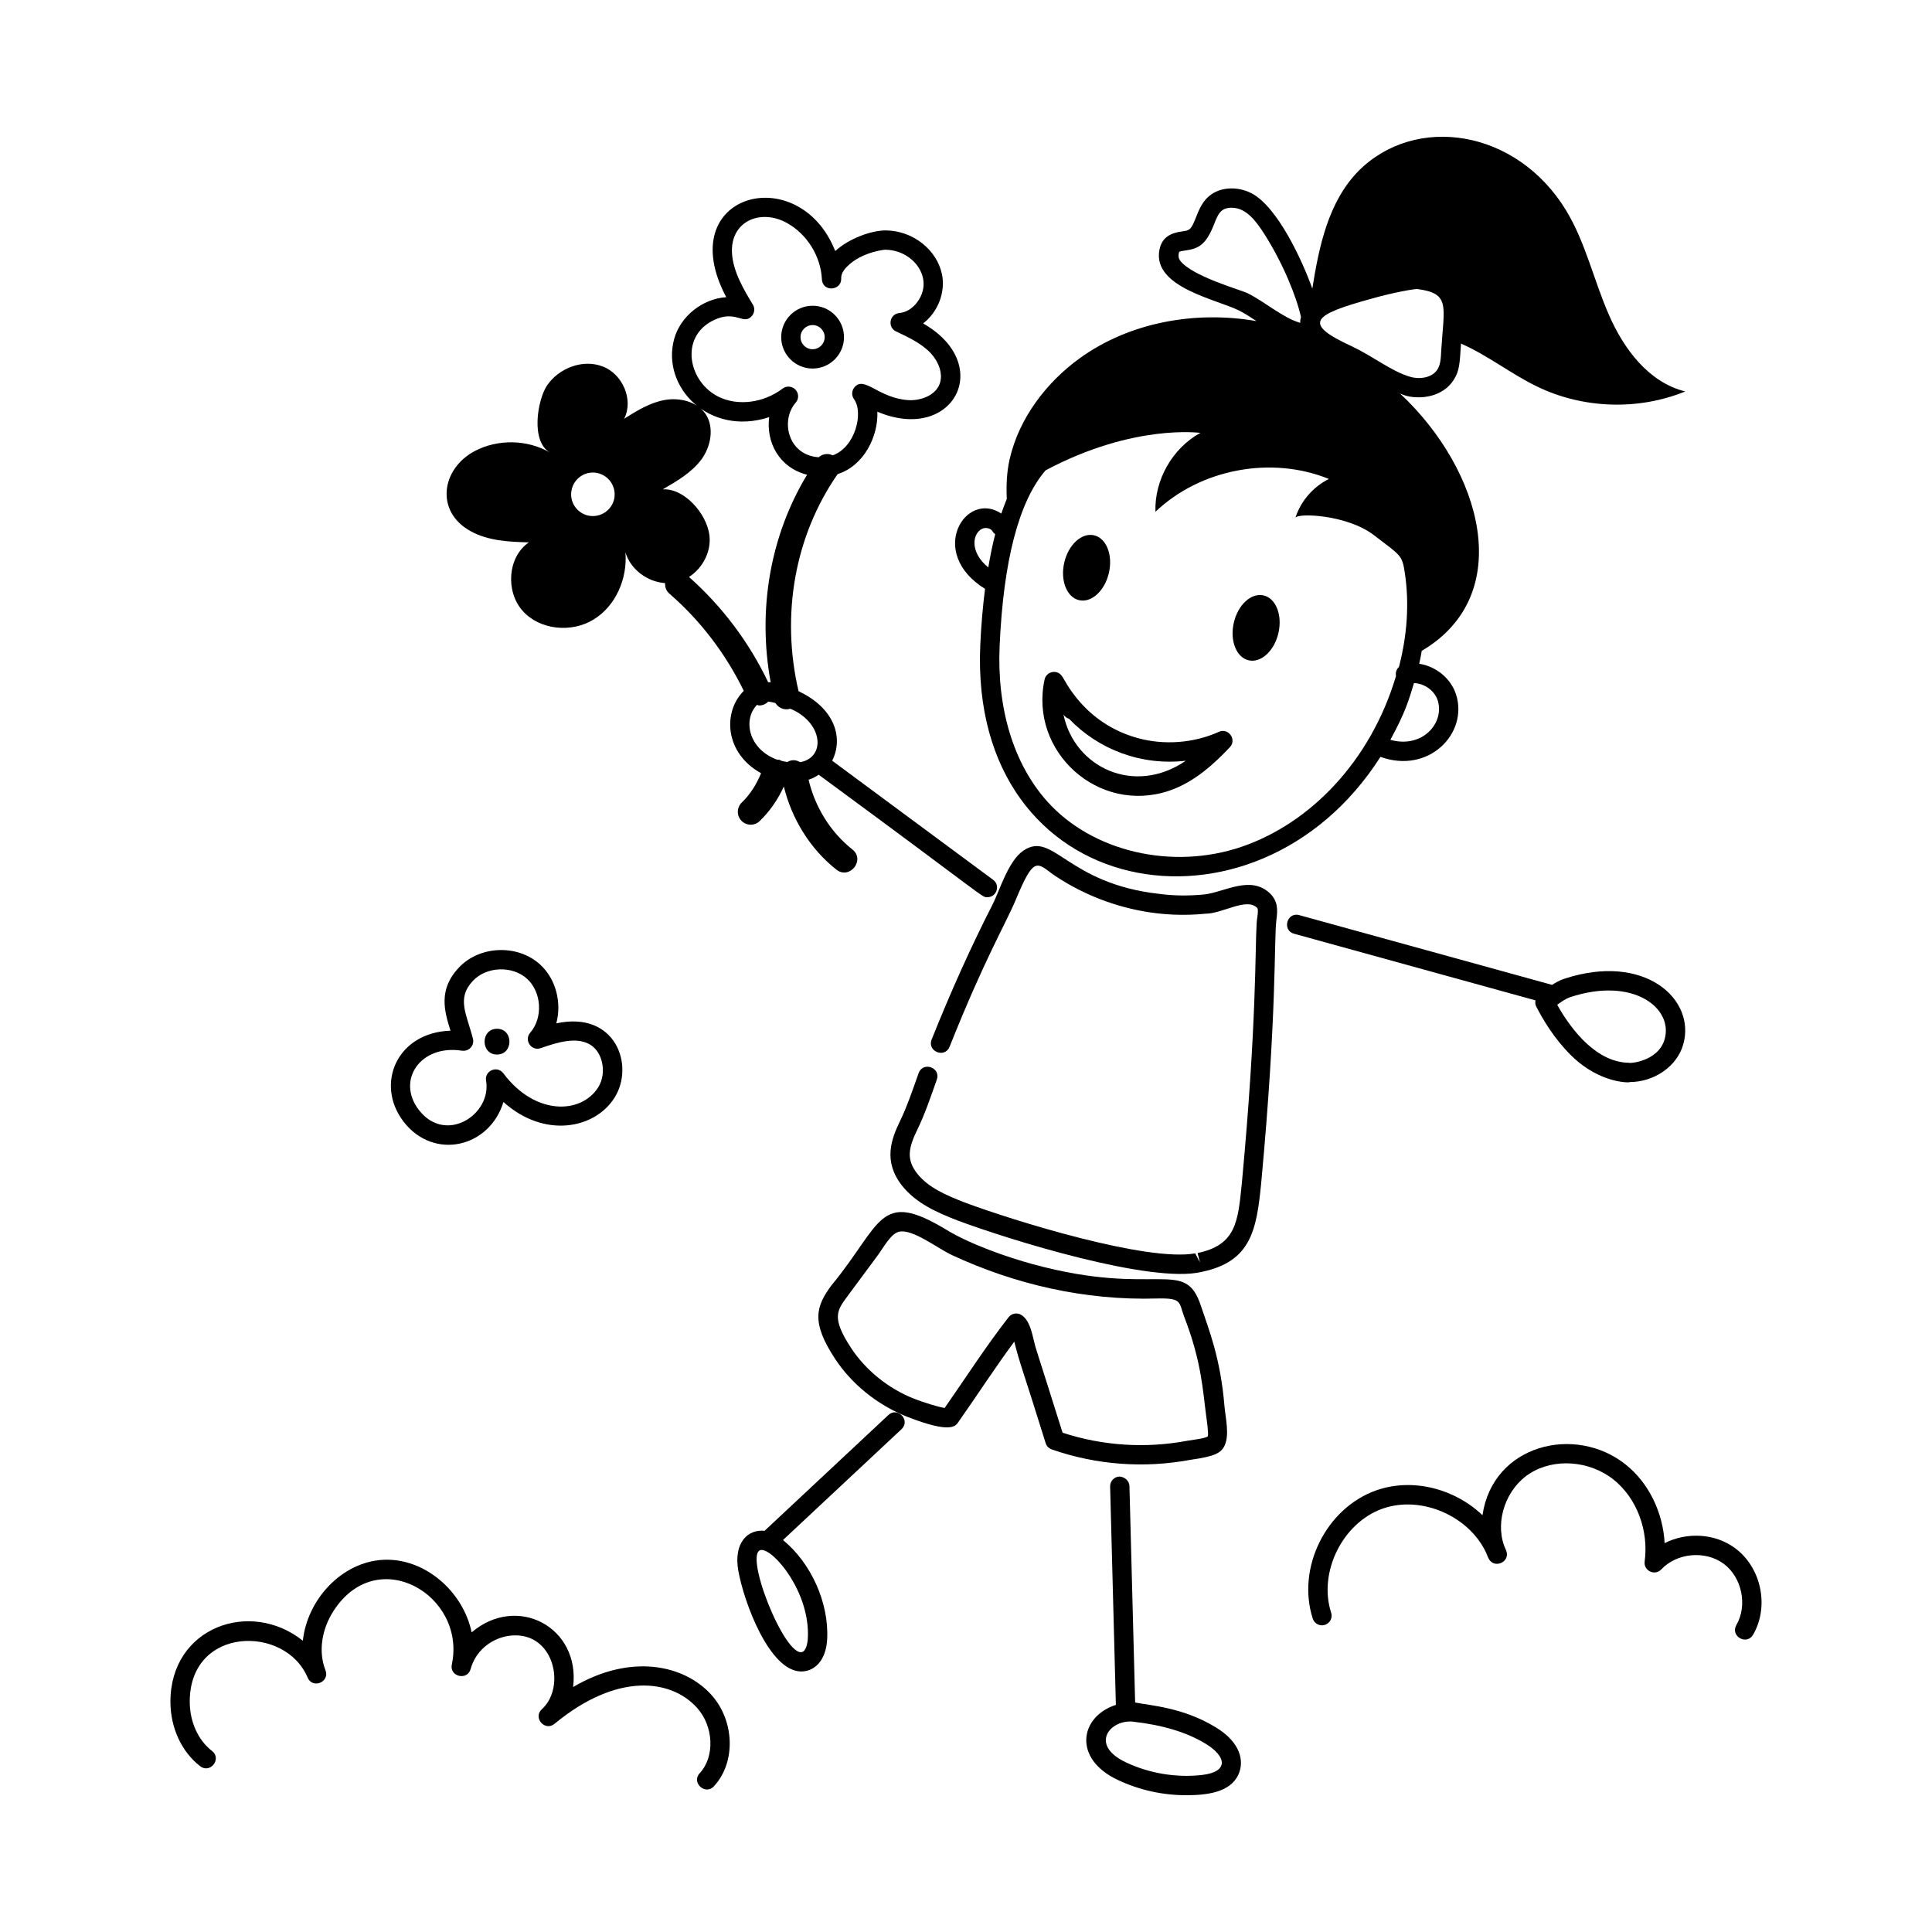 <svg id="Layer_1" enable-background="new 0 0 75 75" viewBox="0 0 75 75" xmlns="http://www.w3.org/2000/svg"><g id="Holding_Flowers" fill="rgb(0,0,0)"><path d="m62.45 12.205c-.58-1.33-.9-2.79-1.65-4.03-1.936-3.188-5.876-3.744-8.07-1.53-1.161 1.189-1.523 2.902-1.786 4.56-.383-1.08-1.344-3.17-2.36-3.702-.523-.275-1.298-.288-1.76.218-.197.213-.301.477-.393.709-.189.48-.238.514-.528.551-.431.058-.798.207-.896.728-.265 1.442 2.207 1.908 3.084 2.341.228.114.457.263.687.415-2.397-.416-4.939.054-6.857 1.438-1.305.942-2.366 2.338-2.727 3.925-.115.505-.134 1.024-.111 1.542-.074.181-.146.369-.212.567-1.384-.924-2.903 1.513-.632 2.923-.085.678-.15 1.401-.185 2.186-.442 9.997 10.695 11.932 15.535 4.335 1.876.681 3.416-.912 2.936-2.42-.205-.639-.8-1.101-1.431-1.193.039-.167.068-.334.098-.502 3.693-2.176 2.34-7.018-.842-9.989.101.035.293.147.721.147.54 0 1.103-.22 1.393-.73.185-.32.203-.548.252-1.355 1.021.444 1.925 1.166 2.935 1.657 1.78.87 3.93.95 5.77.2-1.42-.35-2.39-1.65-2.97-2.99zm-11.367-.601c-.002.001-.003.002-.004.003-0-.002-.001-.003-.002-.005zm-5.276-1.495c-.052-.074-.077-.179-.033-.332.044-.026.138-.039.229-.051.532-.072.813-.224 1.127-1.02.153-.393.257-.642.681-.642.566 0 .942.514 1.254.994.74 1.154 1.269 2.471 1.438 3.247-.013.1-.037.108-.027.227-.008-.002-.015-.004-.022-.006-.649-.187-1.337-.801-2.027-1.146-.256-.126-2.175-.66-2.619-1.27zm-7.692 10.424c.141-.074.348-.027.412.087.027.049.064.088.106.119-.103.4-.191.833-.268 1.289-.739-.606-.607-1.314-.25-1.495zm10.092 12.337c-2.703.922-5.81.195-7.56-1.765-1.296-1.452-1.95-3.592-1.842-6.027.148-3.327.75-5.617 1.784-6.819 3.425-1.822 6.002-1.451 6.01-1.455-1.085.594-1.787 1.827-1.745 3.063 1.75-1.664 4.497-2.183 6.734-1.274-.612.303-1.094.861-1.303 1.511.064-.198 1.999-.136 3.053.672 1.059.812 1.092.762 1.2 1.485.172 1.155.092 2.39-.231 3.63-.096.087-.141.218-.114.351-.998 3.353-3.373 5.736-5.987 6.627zm7.604-5.682c.279.878-.596 1.88-1.837 1.532.588-1.075.722-1.564.916-2.203.391.011.796.281.921.671zm.135-13.546c-.01.263-.026.496-.132.678-.197.348-.711.425-1.105.297-.697-.211-1.375-.762-2.214-1.165-1.976-.904-1.522-1.232.738-1.855.894-.254 1.65-.377 1.781-.377 1.308.168 1.037.657.932 2.423z"/><path d="m36.366 41.912c.168-.465-.536-.723-.705-.253-.251.709-.454 1.304-.714 1.843-.354.727-.671 1.583.072 2.526.544.688 1.37 1.048 2.173 1.358 1.894.709 7.5 2.468 9.469 1.986 1.905-.399 2.118-1.621 2.296-3.422.624-6.674.493-9.465.593-10.241.054-.398.055-.714-.23-1.009-.755-.748-1.78-.069-2.562.022-.61.059-1.178.054-1.742-.02-3.604-.396-4.131-2.472-5.291-1.678-.578.39-.915 1.53-1.184 2.07-.83 1.622-1.629 3.392-2.375 5.262-.182.459.511.741.697.278 1.381-3.463 2.182-4.776 2.575-5.719.69-1.659.805-1.442 1.431-.976.106.053 2.472 1.877 5.926 1.531.671 0 1.594-.645 2.01-.224.069.1-.017.386-.023.625-.062.922.008 3.834-.569 10.007l-.01.101c-.146 1.468-.233 2.354-1.712 2.663l.089.364-.182-.351c-1.877.342-7.087-1.278-8.937-1.971-.732-.283-1.425-.582-1.852-1.122-.437-.555-.344-1.001.014-1.735.283-.585.502-1.232.744-1.917z"/><path d="m32.289 49.88v0c-.604.817-.826 1.424.133 2.876.623.948 1.624 1.785 2.799 2.244 1.671.656 1.869.367 1.976.213.764-1.087 1.423-2.112 2.177-3.13.246.97.289.944 1.219 3.941.035.112.122.202.233.241 1.729.604 3.594.743 5.409.401.92-.129 1.16-.26 1.299-.538.208-.415.033-1.139.001-1.526-.154-1.891-.614-3.002-.913-3.9-.624-1.927-1.712-.316-6.521-1.625-1.016-.277-2.425-.769-3.356-1.334-2.633-1.594-2.496-.245-4.454 2.138zm2.598-2.061c.526-.137 1.496.639 2.077.907 2.389 1.11 5.111 1.768 7.961 1.681 1.001-.023.827.157 1.058.742.664 1.723.71 2.843.841 3.817.029.209.097.699.064.792-.108.088-.63.141-.792.171-1.622.307-3.293.197-4.847-.312-1.144-3.642-1.013-3.155-1.107-3.546-.093-.396-.197-.844-.497-1.027-.161-.099-.374-.062-.491.089-.872 1.118-1.645 2.323-2.482 3.523-.256-.036-.834-.22-1.177-.354-1.038-.405-1.909-1.143-2.445-1.958-.784-1.187-.559-1.472-.156-2.019l1.163-1.57c.246-.332.517-.854.831-.936z"/><path d="m28.662 60.975c.214 1.218 1.209 3.911 2.443 3.911.483 0 .961-.383 1.006-1.262.07-1.414-.631-2.955-1.716-3.84l4.602-4.304c.362-.339-.149-.886-.512-.548l-4.805 4.494c-.626-.07-1.214.436-1.019 1.55zm2.699 2.611c-.014.285-.099.503-.211.542-.685.246-2.344-3.959-1.584-3.959.493 0 1.883 1.654 1.795 3.417z"/><path d="m43.403 69.101c.829.39 1.729.589 2.641.589.785 0 1.714-.098 2.034-.809.23-.516.085-1.242-.891-1.832-1.266-.769-2.511-.837-3.121-.958l-.221-8.406c-.006-.206-.196-.356-.385-.365-.207.005-.37.178-.365.385l.223 8.479c-1.388.443-1.702 2.083.085 2.918zm.589-2.265c1.16.132 2.077.412 2.807.854v0c.837.507.89 1.096-.134 1.214-.987.114-2.038-.058-2.943-.483-1.461-.682-.623-1.685.271-1.586z"/><path d="m59.607 38.834c-.012.075-.013.154.024.227.262.519.711 1.272 1.367 1.917 1.144 1.127 2.357 1.051 2.257 1.028.968 0 1.846-.613 2.087-1.457.507-1.761-1.505-3.584-4.626-2.55-.175.058-.325.144-.464.234l-9.816-2.708c-.478-.132-.678.592-.199.723zm1.345-.123c2.453-.812 4.013.429 3.669 1.632-.261.909-1.469.946-1.369.914-1.219-.002-2.203-1.182-2.801-2.25.167-.123.327-.237.501-.295z"/><path d="m41.892 23.299c.479.11.996-.365 1.156-1.061.159-.696-.099-1.349-.578-1.458-.479-.11-.996.365-1.156 1.061s.099 1.349.578 1.458z"/><path d="m49.051 23.114c-.479-.11-.996.365-1.155 1.061-.16.696.099 1.349.578 1.458.479.11.996-.365 1.155-1.061.159-.696-.099-1.349-.578-1.458z"/><path d="m47.317 28.41c-.975.438-2.122.525-3.148.243-2.112-.582-2.84-2.291-2.936-2.395-.183-.289-.615-.199-.683.123-.604 2.805 2.095 5.24 4.837 4.315.992-.335 1.78-1.078 2.355-1.688.281-.296-.053-.767-.426-.599zm-6.033-.675.008.012c.05.079.125.132.208.157 1.157 1.205 2.818 1.826 4.533 1.628-1.999 1.371-4.329.26-4.749-1.797z"/><path d="m11.757 63.693c-2.044-1.63-5.135-.524-5.141 2.358-.002 1.014.43 1.953 1.154 2.513.393.303.852-.29.459-.594-.542-.418-.864-1.135-.863-1.918.004-2.933 3.716-2.981 4.575-.93.189.454.874.175.694-.282-.277-.708-.16-1.569.313-2.305 1.708-2.644 5.162-.599 4.592 2.08-.1.469.596.642.729.18.321-1.163 1.659-1.591 2.469-1.125.896.512 1.055 1.99.297 2.682-.358.327.118.874.492.566 2.448-2.022 4.533-1.722 5.525-.629.655.719.707 1.908.112 2.544-.341.364.214.87.547.513.862-.921.814-2.552-.104-3.562-1.047-1.152-3.112-1.616-5.359-.294.289-2.325-2.174-3.625-3.939-2.122-.331-1.59-1.818-2.893-3.427-2.817-1.624.082-2.957 1.551-3.125 3.141z"/><path d="m15.664 43.54c1.168 1.518 3.336 1.019 3.88-.761 1.576 1.421 3.542 1.056 4.312-.167.793-1.258.035-3.384-2.26-2.885.213-.802-.009-1.724-.636-2.291-.873-.789-2.343-.729-3.147.125-.813.863-.558 1.706-.325 2.45-2.085.067-2.936 2.078-1.823 3.529zm2.273-2.753c.275.038.486-.207.423-.461-.243-.96-.649-1.564-.002-2.25.527-.56 1.528-.599 2.098-.083.571.516.632 1.515.127 2.096-.252.291.047.727.407.6.664-.233 1.356-.436 1.875-.162.237.125.412.361.493.665.094.354.043.735-.138 1.021-.656 1.039-2.446 1.105-3.681-.549-.241-.317-.738-.094-.67.289.225 1.313-1.569 2.485-2.611 1.132-.887-1.155.074-2.552 1.679-2.296z"/><path d="m19.294 40.937c.643 0 .645-1 0-1-.643 0-.645 1 0 1z"/><path d="m67.36 60.102c-.787-.584-1.881-.632-2.739-.198-.065-1.197-.618-2.34-1.516-3.054-1.963-1.56-5.157-.768-5.555 1.971-1.068-1.022-2.7-1.464-4.119-.967-1.952.686-3.106 3.014-2.469 4.981.063.197.274.306.472.242.197-.064.306-.275.241-.472-.508-1.569.447-3.496 2.004-4.042 1.499-.524 3.352.291 4.015 1.719.026.071.056.142.089.211.203.429.859.154.689-.293-.026-.069-.054-.136-.084-.203-.347-.972.082-2.214.997-2.796.949-.605 2.318-.506 3.253.237.896.713 1.371 1.961 1.208 3.179-.048.359.394.573.646.306.604-.643 1.711-.743 2.421-.218.709.525.935 1.615.493 2.379-.247.428.398.805.65.375.633-1.096.32-2.602-.696-3.356z"/><path d="m18.42 17.515c-1.29.69-1.53 2.34-.16 3.1.68.38 1.49.42 2.27.44-.83.57-.91 1.91-.24 2.66.67.75 1.91.86 2.76.33.86-.53 1.31-1.59 1.23-2.6.2.666.857 1.145 1.539 1.191-.009.15.041.301.164.407 1.211 1.047 2.197 2.351 2.89 3.776-.825.822-.74 2.419.672 3.197-.174.424-.418.82-.75 1.139-.198.192-.204.508-.012.707.19.198.506.205.707.013.396-.383.713-.843.938-1.344.308 1.26 1.02 2.422 2.039 3.227.514.405 1.14-.373.619-.785-.852-.674-1.447-1.648-1.697-2.704.148-.043.271-.116.394-.193 6.646 4.884 6.313 4.754 6.547 4.754.361 0 .513-.462.223-.676l-6.248-4.623c.435-.858.131-2.022-1.305-2.698-.693-2.973-.144-6.04 1.518-8.429 1.016-.32 1.579-1.458 1.541-2.421 2.946 1.244 4.575-1.831 1.776-3.427.584-.447.873-1.222.733-1.903-.197-.96-1.13-1.694-2.169-1.708-.006 0-.013 0-.02 0-.541 0-1.408.301-1.955.802-1.405-3.561-6.371-2.241-4.231 1.79-.929.061-1.779.744-2.021 1.619-.515 1.871 1.363 3.801 3.688 3.038-.125.964.371 1.952 1.47 2.236-1.428 2.364-1.93 5.228-1.413 8.056-.033-.004-.065-.002-.098-.004-.731-1.538-1.784-2.942-3.072-4.084.536-.345.875-.998.791-1.631-.11-.83-.97-1.82-1.81-1.77.55-.32 1.12-.65 1.5-1.16.37-.5.51-1.25.16-1.77-.34-.48-1-.64-1.58-.54-.57.1-1.09.42-1.58.73.38-.73-.06-1.74-.83-2.03-.77-.3-1.71.06-2.17.75-.37.57-.63 2.16.12 2.59-.88-.51-2.03-.53-2.93-.05zm12.471-1.886c.126-.145.122-.362-.01-.502-.132-.141-.349-.158-.501-.042-.726.552-1.714.684-2.46.33-1.199-.57-1.559-2.33-.222-2.982.877-.428 1.157.218 1.491-.169.105-.123.121-.299.037-.438-.34-.563-.762-1.265-.809-1.98-.082-1.262 1.112-1.759 2.134-1.189.78.434 1.312 1.291 1.355 2.183.027.52.773.443.75-.036 0-0 0-0 0-.001-.007-.14.065-.289.214-.442.6-.621 1.62-.688 1.52-.665 1.05.014 1.904 1.108 1.216 2.035-.182.245-.436.399-.696.422-.379.034-.469.551-.126.713.492.232 1.001.472 1.356.855.286.308.497.803.324 1.214-.183.433-.746.627-1.206.598-1.161-.078-1.698-.953-2.086-.502-.113.132-.121.325-.02.465.382.523.047 1.874-.827 2.18-.183-.089-.393-.059-.543.075-1.196-.077-1.496-1.429-.893-2.12zm.17 13.959c-.159-.096-.329-.106-.5-.007-.079-.011-.156-.027-.231-.047-.084-.041-.008-.032-.169-.046-1.106-.407-1.335-1.555-.773-2.126.028.005.053.024.082.024.14 0 .255-.052.352-.15.086.008.18.027.282.057.115.191.337.28.543.229.009-.002.015-.008.023-.011.035.016.062.024.099.041v0c1.193.562 1.276 1.862.291 2.037zm-8.05-11.244c.47 0 .85.38.85.85 0 .46-.38.84-.85.84-.46 0-.84-.38-.84-.84 0-.47.38-.85.84-.85z"/><path d="m32.764 13.088c0-.672-.547-1.219-1.219-1.219s-1.219.547-1.219 1.219c0 .672.547 1.219 1.219 1.219s1.219-.547 1.219-1.219zm-1.688 0c0-.258.21-.469.469-.469s.469.21.469.469c0 .259-.21.469-.469.469s-.469-.21-.469-.469z"/></g></svg>
